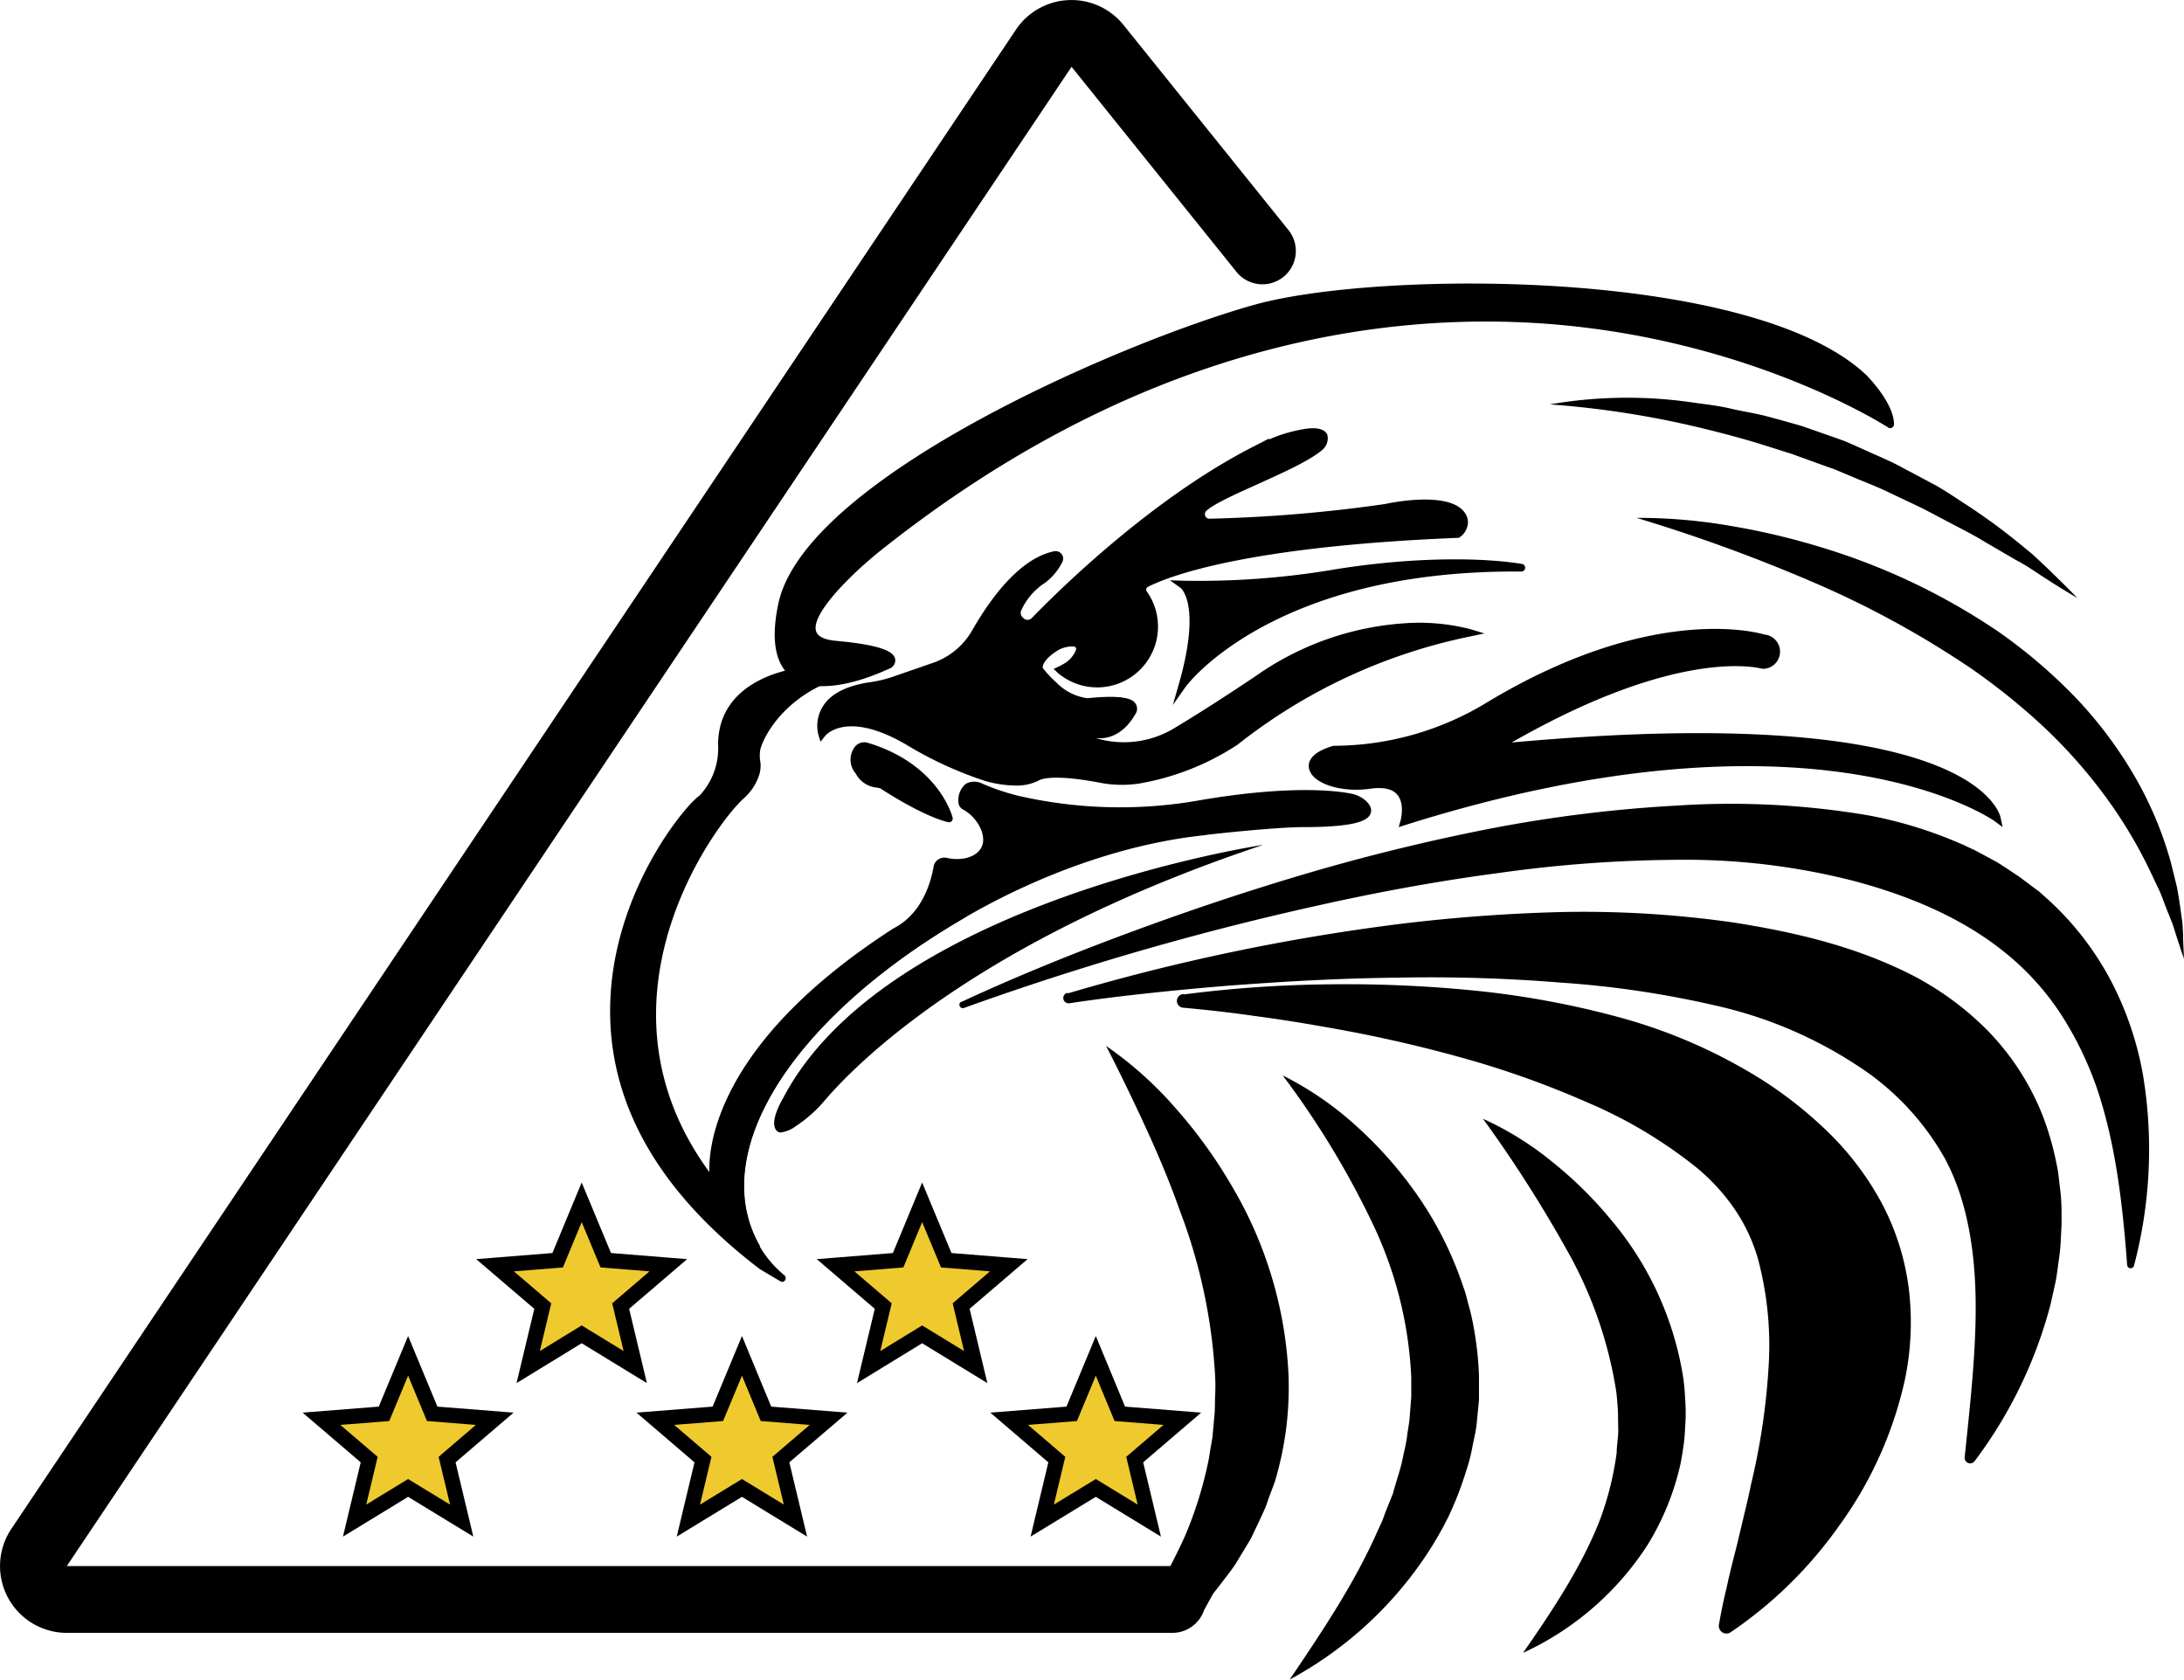 <svg id="Capa_1" data-name="Capa 1" xmlns="http://www.w3.org/2000/svg" viewBox="0 0 287.38 221"><defs><style>.cls-1{fill:#efca2e;stroke:#000;stroke-miterlimit:10;stroke-width:2px;}</style></defs><title>Sin título-2</title><path d="M252.52,62.7S256,66.21,256,68.85c0,0-61.49-40.41-132.65,15.81,0,0-15.81,12.3-6.15,13.18s7,2.64,7,2.64-17.57,8.78-14.06-7.91,46.56-34.61,62.37-39,65-4.92,79.94,9.14" transform="translate(-7.31 -13)"/><path d="M115.63,103.28a6.74,6.74,0,0,1-4.19-1.22c-2.13-1.65-2.71-4.88-1.72-9.6,3.5-16.61,45.71-34.66,62.73-39.38,16.25-4.51,65.45-4.84,80.42,9.25h0c.15.15,3.66,3.69,3.66,6.5a.5.5,0,0,1-.77.42c-.15-.1-15.59-10.09-39.48-13.1-22-2.78-56,0-92.59,28.89-3.86,3-9.72,8.64-9,11,.21.71,1.09,1.14,2.62,1.28,6.52.59,7.58,1.57,7.78,2.35a1.15,1.15,0,0,1-.52,1.2C124.24,101,119.7,103.28,115.63,103.28Zm85.09-52c-11.14,0-21.71,1-28,2.73-16.84,4.68-58.61,22.44-62,38.63-.91,4.32-.46,7.21,1.35,8.61,3.69,2.85,11.91-1.21,12-1.25h0s0-.07.05-.1-.29-1-6.9-1.59c-2-.18-3.15-.85-3.49-2-1.11-3.78,8.3-11.23,9.38-12.07C160,55.12,194.22,52.35,216.46,55.17a105.49,105.49,0,0,1,38.91,12.68,14.25,14.25,0,0,0-3.2-4.8C245.73,57,231.77,53,212.85,51.71,208.85,51.44,204.74,51.31,200.71,51.31Z" transform="translate(-7.31 -13)"/><path d="M176.09,154.5a43,43,0,0,1,9.83,6.79,53,53,0,0,1,8,9.13,46.84,46.84,0,0,1,5.65,11.07l.52,1.49c.15.51.27,1,.41,1.53a31.19,31.19,0,0,1,.72,3.11,44.11,44.11,0,0,1,.7,6.37l0,3.22-.31,3.2c-.12,1.06-.4,2.1-.59,3.15a22.25,22.25,0,0,1-.82,3.09,45.06,45.06,0,0,1-2.29,5.9,46.66,46.66,0,0,1-3.14,5.39A50.3,50.3,0,0,1,177,234c4.46-6.56,8.64-12.88,11.56-19.51l.57-1.23c.19-.41.31-.84.47-1.26l1-2.49c.45-1.71,1.08-3.35,1.37-5.06a23.55,23.55,0,0,0,.5-2.54c.1-.85.29-1.7.34-2.55l.2-2.56v-2.57a52.37,52.37,0,0,0-5.12-20.31A114,114,0,0,0,176.09,154.5Z" transform="translate(-7.31 -13)"/><path d="M202.45,160.21a41.25,41.25,0,0,1,9.13,5.68,52.41,52.41,0,0,1,7.74,7.64,42.45,42.45,0,0,1,9.41,20.33,24.11,24.11,0,0,1,.3,2.91,27.29,27.29,0,0,1,.08,2.94c-.06,1-.09,2-.2,2.94s-.28,1.95-.46,2.91a34.72,34.72,0,0,1-4.34,10.71,38.79,38.79,0,0,1-16.39,14.21c4.1-5.88,7.78-11.54,10.09-17.43a40.63,40.63,0,0,0,2.23-8.91c0-.75.12-1.5.18-2.24s0-1.5,0-2.24a21.77,21.77,0,0,0-.11-2.24,18.21,18.21,0,0,0-.28-2.24,54.93,54.93,0,0,0-6.35-17.71A171.55,171.55,0,0,0,202.45,160.21Z" transform="translate(-7.31 -13)"/><path d="M106.45,177.47c-7.35-12.73,4-31.13,27.52-44.73l.5.87c-23,13.3-34.21,31.13-27.15,43.36Z" transform="translate(-7.31 -13)"/><path d="M116.36,102.23c-6.27,2.51-8.94,7.24-9.46,9.24a4.89,4.89,0,0,0,0,1.92,3.63,3.63,0,0,1-.22,1.66,6.6,6.6,0,0,1-1.85,2.7c-4.06,3.69-21.5,27.6-4,50.47a.25.25,0,0,0,.45-.18c-.43-3.71.69-17.43,23.92-32.42,4-2,5.19-6.45,5.53-8.48a.93.93,0,0,1,1.13-.74c2.38.53,4.61-.24,5.24-1.92s-.55-4.16-2.74-5.36a.65.65,0,0,1-.36-.6c.14-2.43,1.53-2.3,2.51-1.9a30.4,30.4,0,0,0,4.67,1.58,59.93,59.93,0,0,0,23.55.73c11.89-2.1,18.21-1.41,20.29-1a3.5,3.5,0,0,1,1.73.81c1.07,1,1.59,2.61-7.82,2.61h0c-3.81,0-13,1.06-13,1.06-9.78,1-21,4.7-31.61,10.81-23.21,13.4-34.48,31.66-27.33,44a14.45,14.45,0,0,0,3.34,3.92l-2.65-1.61C70.68,151.42,97,119.8,99.67,118h0a9.49,9.49,0,0,0,2.64-7c0-8.78,10.54-9.66,10.54-9.66Z" transform="translate(-7.31 -13)"/><path d="M110.22,181.64a.5.5,0,0,1-.26-.07L107.31,180c-13.5-10.28-20.11-22.08-19.7-35.11.46-14.57,9.73-25.81,11.75-27.21A9.07,9.07,0,0,0,101.8,111c0-9.14,10.89-10.15,11-10.16a.46.46,0,0,1,.16,0l3.51.88a.5.5,0,0,1,.06.95c-6.28,2.51-8.74,7.27-9.16,8.9a4.45,4.45,0,0,0,0,1.73,4.07,4.07,0,0,1-.24,1.89,7,7,0,0,1-2,2.9c-4,3.67-20.83,26.82-4.48,49.13-.06-1.91.27-6,3.2-11.43,3.92-7.22,11-14.16,21-20.62,3.89-1.95,5-6.34,5.31-8.14a1.4,1.4,0,0,1,.6-.94,1.46,1.46,0,0,1,1.13-.21c2.17.48,4.13-.2,4.66-1.61s-.58-3.69-2.51-4.75a1.14,1.14,0,0,1-.62-1.07,2.76,2.76,0,0,1,1-2.33,2.33,2.33,0,0,1,2.17,0,30.08,30.08,0,0,0,4.59,1.56,59.76,59.76,0,0,0,23.35.73c11.9-2.1,18.28-1.43,20.47-1a4,4,0,0,1,2,.93c.8.72.8,1.32.66,1.7-.32.83-1.6,1.79-8.81,1.79h0c-3.74,0-12.89,1-13,1.06-10.08,1.05-21.23,4.87-31.42,10.75-23,13.3-34.21,31.13-27.15,43.36a14,14,0,0,0,3.23,3.79.5.5,0,0,1-.32.89ZM99.89,118.49C98,119.87,89,131,88.61,144.88c-.39,12.45,5.85,23.79,18.55,33.7q-.38-.54-.71-1.11c-7.35-12.73,4-31.13,27.52-44.73,10.31-6,21.6-9.81,31.81-10.88.37,0,9.3-1.07,13.09-1.07h0c7.08,0,7.8-1,7.87-1.14s-.07-.31-.39-.6a3,3,0,0,0-1.49-.69c-2.14-.38-8.37-1-20.12,1a60.76,60.76,0,0,1-23.75-.74,31,31,0,0,1-4.75-1.61A1.48,1.48,0,0,0,135,117c-.33.2-.52.74-.57,1.54a.17.17,0,0,0,.1.13c2.38,1.3,3.71,4,3,6s-3.15,2.83-5.81,2.24a.46.46,0,0,0-.35.06.4.4,0,0,0-.18.27c-.33,2-1.55,6.72-5.8,8.84-2.56,1.66-25.4,16.86-23.65,31.92a.75.75,0,0,1-1.35.54c-17.64-23.12-.08-47.33,4.11-51.15a6.07,6.07,0,0,0,1.72-2.49,3.1,3.1,0,0,0,.2-1.43,5.35,5.35,0,0,1,0-2.12c.52-2,2.93-6.31,8.41-9l-2-.5c-1,.1-10,1.24-10,9.16A10,10,0,0,1,100,118.4.5.5,0,0,1,99.89,118.49Zm1.27,49.42h0Z" transform="translate(-7.31 -13)"/><path d="M132.17,120.68c-3.51-.88-8.86-4.46-8.86-4.46h0c-1.64-.35-1.89-.23-3-1.75a2.27,2.27,0,0,1-.09-3,1.08,1.08,0,0,1,1.13-.3c9.12,2.76,10.81,9.49,10.81,9.49" transform="translate(-7.31 -13)"/><path d="M132.17,121.18l-.12,0c-3.36-.84-8.22-4-8.94-4.47l-.4-.08a3.43,3.43,0,0,1-2.79-1.84,2.77,2.77,0,0,1-.07-3.59,1.58,1.58,0,0,1,1.66-.46c9.29,2.81,11.07,9.56,11.15,9.84a.5.5,0,0,1-.48.62Zm-8.76-5.45a.52.52,0,0,1,.18.07,43.3,43.3,0,0,0,7.77,4.1c-.81-1.87-3.37-6.2-10.14-8.24a.58.58,0,0,0-.6.15,1.8,1.8,0,0,0,.11,2.36c.86,1.19,1,1.22,2.17,1.45l.51.1Z" transform="translate(-7.31 -13)"/><path d="M182.89,111.6a39.28,39.28,0,0,0,20.44-5.86c22-13.18,36-8.78,36-8.78a1.76,1.76,0,1,1,0,3.51s-11-3.66-35.32,10.89c63.12-6.13,66.06,9.32,66.06,9.32s-23-16.94-78,.4c0,0,1.6-5.67-4.55-4.79s-10.77-2.93-4.62-4.68Z" transform="translate(-7.31 -13)"/><path d="M270.82,121.83l-1-.75c-.23-.17-23.48-16.58-77.58.47l-.88.28.25-.89s.6-2.19-.46-3.4c-.65-.75-1.84-1-3.53-.76-3.88.55-7.64-.69-8.06-2.65-.16-.73.05-2.1,3.23-3l.14,0a38.88,38.88,0,0,0,20.18-5.79c21.34-12.81,35.12-9.22,36.35-8.85a2.26,2.26,0,0,1-.08,4.51l-.16,0c-.11,0-10.5-3.19-33,9.7,60.69-5.53,64.23,9.29,64.35,9.93Zm-82.1-6.14a4,4,0,0,1,3.15,1.19,4.5,4.5,0,0,1,.83,3.47c28.1-8.73,47.62-8.35,59.09-6.47,8.89,1.46,14.37,4,16.91,5.36-2.94-3.65-15.22-12.18-64.63-7.38l-2.22.22,1.91-1.14c23.42-14,34.48-11.3,35.64-11a1.26,1.26,0,0,0-.07-2.51l-.15,0c-.14,0-14.13-4.15-35.61,8.74A39.88,39.88,0,0,1,183,112.1c-1.65.48-2.59,1.18-2.46,1.82.24,1.1,3.12,2.42,6.94,1.87A9.06,9.06,0,0,1,188.72,115.69Z" transform="translate(-7.31 -13)"/><path d="M211.23,66.21A59.72,59.72,0,0,1,230.32,66c1.59.22,3.19.4,4.75.77s3.16.59,4.7,1,3.1.84,4.64,1.29l4.55,1.59,1.13.41,1.11.48,2.21,1c1.47.65,2.95,1.27,4.35,2.06L262,76.85c1.39.79,2.72,1.7,4.06,2.57a80.94,80.94,0,0,1,7.69,5.69l.92.75.88.81c.58.55,1.17,1.09,1.73,1.65,1.14,1.11,2.28,2.22,3.37,3.36-1.38-.8-2.72-1.64-4.05-2.49s-2.59-1.77-4-2.49l-4.05-2.36c-1.32-.82-2.71-1.53-4.09-2.25l-4.12-2.17-4.22-2c-1.39-.69-2.82-1.26-4.26-1.84l-2.14-.9-1.07-.45-1.09-.38-4.36-1.58-4.42-1.4c-3-.91-6-1.68-9-2.38A122.31,122.31,0,0,0,211.23,66.21Z" transform="translate(-7.31 -13)"/><path d="M222.65,81.14a71.16,71.16,0,0,1,12.51,1.08,93,93,0,0,1,12.27,2.94,85.37,85.37,0,0,1,22.9,11,69.75,69.75,0,0,1,9.82,8.34A55.33,55.33,0,0,1,288,114.81a48.22,48.22,0,0,1,5,11.81l.76,3.1c.19,1,.36,2.09.5,3.14l.22,1.56.09,1.58c0,1.05.09,2.1.11,3.14-.36-1-.66-2-1-3l-.46-1.47-.57-1.44c-.4-.95-.72-1.91-1.11-2.85l-1.3-2.75a61.28,61.28,0,0,0-6.2-10.24,67.28,67.28,0,0,0-7.9-8.83,86.65,86.65,0,0,0-9.25-7.46A124.88,124.88,0,0,0,245.8,89.57,216.05,216.05,0,0,0,222.65,81.14Z" transform="translate(-7.31 -13)"/><path d="M133.75,144.86c7.38-3.43,14.92-6.47,22.55-9.29s15.36-5.41,23.2-7.71,15.79-4.24,23.85-5.82A182.34,182.34,0,0,1,227.91,119a108.41,108.41,0,0,1,25.23,1.28,56,56,0,0,1,12.49,3.88l1.51.7,1.48.79,1.47.8q.72.44,1.42.91l1.4.93,1.35,1c.45.35.9.68,1.34,1l1.27,1.13a39.27,39.27,0,0,1,8.23,10.67,42.79,42.79,0,0,1,4.21,12.45,59.94,59.94,0,0,1-1.2,25,.46.46,0,0,1-.9-.08h0c-.6-8.13-1.54-16.1-4-23.32a44.78,44.78,0,0,0-4.92-10,35.11,35.11,0,0,0-7.27-7.9c-5.58-4.48-12.45-7.38-19.79-9.33a89.43,89.43,0,0,0-23.09-2.78,175.81,175.81,0,0,0-23.78,1.76c-7.93,1.05-15.84,2.51-23.7,4.27a380.66,380.66,0,0,0-46.52,13.47h0a.45.45,0,0,1-.34-.83Z" transform="translate(-7.31 -13)"/><path d="M147.82,143.71a274.69,274.69,0,0,1,43-9.05A219.66,219.66,0,0,1,213,133a139.36,139.36,0,0,1,22.6,1.41c7.57,1.21,15.34,2.94,22.85,6.66a39.31,39.31,0,0,1,10.42,7.55,33.71,33.71,0,0,1,7.23,11.19,38.33,38.33,0,0,1,1.82,6.34c.25,1.06.31,2.14.46,3.2a26.12,26.12,0,0,1,.2,3.17c0,.53,0,1.05,0,1.57l-.08,1.55a26.93,26.93,0,0,1-.27,3.07c-.15,1-.25,2-.45,3l-.65,2.92a59.29,59.29,0,0,1-10,20.64.73.73,0,0,1-1.3-.51h0c.77-7.45,1.58-14.57,1.43-21.33s-1.35-13-4-17.93a34.88,34.88,0,0,0-11.75-12.42,56.13,56.13,0,0,0-18.11-7.69,129.2,129.2,0,0,0-20.72-3.1,211.5,211.5,0,0,0-21.4-.65c-7.18.07-14.39.46-21.6,1q-5.41.42-10.81,1c-3.6.38-7.21.82-10.79,1.36h0a.7.7,0,0,1-.31-1.37Z" transform="translate(-7.31 -13)"/><path d="M163.06,143.85A160.84,160.84,0,0,1,182,142.52a170.34,170.34,0,0,1,19.12.8,117.07,117.07,0,0,1,19.24,3.53,69.58,69.58,0,0,1,18.82,8.24,54.45,54.45,0,0,1,8.71,6.9,38.69,38.69,0,0,1,7.11,9.47A32.88,32.88,0,0,1,258.53,183a37.08,37.08,0,0,1-.57,11.56,51.52,51.52,0,0,1-8.68,19.24,55.62,55.62,0,0,1-14.29,14,1,1,0,0,1-1.5-1v0q.43-2.5,1-4.83c.34-1.58.72-3.13,1.11-4.64s.73-3,1.09-4.51.72-2.94,1-4.39a88.63,88.63,0,0,0,2.38-16.31,44.13,44.13,0,0,0-1.45-13.52,22.91,22.91,0,0,0-2.88-6.24,26.41,26.41,0,0,0-5.08-5.64,60.8,60.8,0,0,0-14.38-8.62,121.35,121.35,0,0,0-16.87-6,181.7,181.7,0,0,0-17.92-4q-4.56-.82-9.17-1.43c-3.07-.44-6.17-.79-9.25-1.07h0a.9.9,0,0,1,0-1.8Z" transform="translate(-7.31 -13)"/><path d="M110.06,161.52c-.12,0-.16,0-.17-.05-.41-.38-.29-1.67.88-3.68,10.24-19.65,42-28.68,56-31.78-33,12.19-47.5,27-51.31,31.43a17.16,17.16,0,0,1-3.69,3.29,4,4,0,0,1-1.73.78Z" transform="translate(-7.31 -13)"/><path d="M160,128.18c-13.85,5.73-33.46,15.58-44.87,28.93a16.68,16.68,0,0,1-3.58,3.2,5,5,0,0,1-1.33.68c-.06-.32,0-1.3,1-3,8.69-16.68,33.15-25.65,48.74-29.81m13.5-4h0Zm0,0s-49.64,7.48-63.12,33.34h0c-1.15,2-1.51,3.62-.79,4.3a.72.72,0,0,0,.52.19,4.38,4.38,0,0,0,2-.86,17.63,17.63,0,0,0,3.79-3.39c4.29-5,20.27-21.13,57.61-33.57Z" transform="translate(-7.31 -13)"/><path d="M207.49,87.73c-6.71-1.08-16.43-.63-24.92.8a106.92,106.92,0,0,1-19.66,1.4s3.2,2,0,13.18c0,0,11.08-15.52,44.09-15.38" transform="translate(-7.31 -13)"/><path d="M161.64,105.76l.8-2.79c3-10.52.23-12.6.21-12.62l-1.4-1,1.7.06A107.38,107.38,0,0,0,182.49,88c9-1.52,18.66-1.83,25.08-.8a.5.5,0,1,1-.16,1l-.21,0a1,1,0,0,1-.2,0h-.43c-32,0-43.14,15-43.25,15.17ZM164,90.45c.75,1.33,1.5,4.32-.06,10.76,3.46-3.5,13.54-11.65,33.71-13.57a100.52,100.52,0,0,0-15,1.38A110.56,110.56,0,0,1,164,90.45Z" transform="translate(-7.31 -13)"/><path d="M200.62,96.25a72.82,72.82,0,0,0-30.83,14.39,33.5,33.5,0,0,1-12.76,5,14.81,14.81,0,0,1-5-.14c-2.42-.46-6.72-1.1-8.36-.2-2.34,1.27-6.54,0-6.54,0a49.73,49.73,0,0,1-10.32-4.75c-8.35-4.87-11.31-1-11.31-1s-1.56-5.09,6.27-6.27a17.06,17.06,0,0,0,3.16-.75l5.26-1.82a10,10,0,0,0,5.46-4.49c2.09-3.66,6-9.29,10.47-10.22a.48.48,0,0,1,.54.66,7,7,0,0,1-2.22,2.64,8.9,8.9,0,0,0-3.23,3.82,1.28,1.28,0,0,0,.34,1.47l.12.11a1.26,1.26,0,0,0,1.74-.08c3.23-3.34,15.48-15.5,28.86-22.39l-.25.28.32-.32a24.08,24.08,0,0,1,7.11-2.4c3.11-.29,2,1.58,1.5,2-3.3,2.74-12.78,5.86-15.21,8a1.11,1.11,0,0,0,.74,2,193.81,193.81,0,0,0,23.15-1.93s9-2,10.26,1.39a1.39,1.39,0,0,1,.09.49,2,2,0,0,1-.86,1.53c-28,1.13-38.18,5.05-41,6.52a.89.89,0,0,0-.28,1.35,7.46,7.46,0,0,1-11,10c.22-.11.44-.22.66-.35,1.43-.9,2.25-2.18,1.82-2.86s-1.92-.5-3.36.4a7.31,7.31,0,0,0-.74.54l0,0-.26.24c-.76.75-1.12,1.56-.8,2.06a14.83,14.83,0,0,0,1.92,2,7.27,7.27,0,0,0,4.41,2.08h0c3.66-.37,6.76-.25,5.82,1.37-1.63,2.82-3.66,3-4.49,2.89a14.86,14.86,0,0,0-1.65,0l-1.05,0a13.18,13.18,0,0,0,12.9-.31c2.62-1.56,6.18-3.79,11-7C187.66,92.27,200.62,96.25,200.62,96.25Z" transform="translate(-7.31 -13)"/><path d="M140.91,116.36a15.24,15.24,0,0,1-3.94-.59,50,50,0,0,1-10.43-4.8c-7.81-4.55-10.56-1.26-10.67-1.12l-.59.74-.28-.9a4.81,4.81,0,0,1,.58-3.73c1-1.65,3.09-2.72,6.1-3.18a16.54,16.54,0,0,0,3.07-.72l5.26-1.82A9.51,9.51,0,0,0,135.2,96c2.43-4.26,6.28-9.53,10.8-10.46a1,1,0,0,1,1,.36,1,1,0,0,1,.12,1,7.59,7.59,0,0,1-2.38,2.84,8.41,8.41,0,0,0-3.06,3.6.79.79,0,0,0,.2.9l.12.11a.76.76,0,0,0,1.05,0c3.43-3.54,15.65-15.63,29-22.49l2.33-1.2-.17.2a19.34,19.34,0,0,1,5.2-1.48c1.41-.13,2.27.15,2.56.84a2,2,0,0,1-.69,2c-1.79,1.49-5.22,3-8.53,4.51-2.87,1.29-5.57,2.5-6.67,3.45a.6.6,0,0,0-.18.69.57.57,0,0,0,.57.38,192.5,192.5,0,0,0,23.08-1.93c.93-.2,9.43-1.94,10.8,1.71a1.9,1.9,0,0,1,.12.67,2.47,2.47,0,0,1-1.1,2l-.11.07h-.13c-28.54,1.15-38.43,5.24-40.79,6.46a.39.39,0,0,0-.2.26.4.4,0,0,0,.08.34,8,8,0,0,1-11.74,10.69l-.53-.5.65-.31c.21-.1.41-.21.62-.33a3.65,3.65,0,0,0,1.67-1.86.32.32,0,0,0-.28-.45,3.68,3.68,0,0,0-2.4.7,6.66,6.66,0,0,0-.68.5l-.25.23c-.7.69-.85,1.25-.73,1.43h0a14.71,14.71,0,0,0,1.83,1.94,7,7,0,0,0,4,2h0c4.9-.49,6,.13,6.37.74a1.25,1.25,0,0,1-.06,1.38c-1.77,3.06-4.06,3.22-5,3.14h-.15a12.81,12.81,0,0,0,10.14-1.23c3.14-1.88,6.82-4.23,10.94-7A38.44,38.44,0,0,1,192.28,95a27,27,0,0,1,8.49.78l1.86.57-1.9.4A72.92,72.92,0,0,0,170.13,111a34.09,34.09,0,0,1-13,5.11,15.33,15.33,0,0,1-5.19-.14c-4-.76-6.94-.85-8-.25A6.32,6.32,0,0,1,140.91,116.36Zm-21.53-8.78c1.85,0,4.35.6,7.66,2.53a49,49,0,0,0,10.22,4.71s4,1.2,6.16,0c1.67-.91,5.65-.42,8.69.15a14.33,14.33,0,0,0,4.85.14,33,33,0,0,0,12.56-4.92,73.56,73.56,0,0,1,28.7-13.94c-4.3-.62-14.21-1-25,6.29-4.13,2.78-7.83,5.14-11,7a13.91,13.91,0,0,1-13.4.32l-1.69-.89,3-.07a15.3,15.3,0,0,1,1.71,0c.71.06,2.53-.07,4-2.64,0-.07.14-.26.08-.34s-.61-.73-5-.33v.05h-.51a7.52,7.52,0,0,1-4.73-2.21,15.21,15.21,0,0,1-2-2.12c-.47-.72-.13-1.75.85-2.71l.3-.27a7.45,7.45,0,0,1,.8-.6,4.6,4.6,0,0,1,3.17-.83,1.3,1.3,0,0,1,1,1.65,4.58,4.58,0,0,1-2.13,2.49l0,0a6.92,6.92,0,0,0,5.13,1.39,7,7,0,0,0,4.6-11.2,1.41,1.41,0,0,1-.27-1.17,1.39,1.39,0,0,1,.72-.94c3.07-1.6,13.22-5.43,41.06-6.57a1.47,1.47,0,0,0,.53-1,.88.88,0,0,0-.06-.32c-.91-2.41-7.3-1.59-9.68-1.07a193.43,193.43,0,0,1-23.24,1.94,1.61,1.61,0,0,1-1.08-2.83c1.2-1,4-2.29,6.91-3.61,3.25-1.46,6.62-3,8.3-4.37.21-.17.49-.67.4-.87s-.44-.33-1.54-.23a23.29,23.29,0,0,0-6.85,2.31l-.26.26-.09-.08C159.14,79.6,147.13,91.47,143.75,95a1.76,1.76,0,0,1-2.43.11L141.2,95a1.78,1.78,0,0,1-.48-2,9.39,9.39,0,0,1,3.4-4,6.58,6.58,0,0,0,2.06-2.45c-4.36.94-8.22,6.68-10.12,10a10.5,10.5,0,0,1-5.73,4.71L125.08,103a17.5,17.5,0,0,1-3.25.77c-2.69.41-4.51,1.32-5.39,2.71a3.79,3.79,0,0,0-.58,2.08A6.14,6.14,0,0,1,119.38,107.58Z" transform="translate(-7.31 -13)"/><path d="M148.31,21.79,16.1,219.06H161.31q1-1.92,1.9-3.89a52,52,0,0,0,3.2-10.4c.12-.9.29-1.77.44-2.65l.24-2.68c.11-.89.07-1.79.11-2.69a25.16,25.16,0,0,0,0-2.7,72.16,72.16,0,0,0-4.63-21.73c-1.28-3.62-2.78-7.22-4.43-10.81s-3.39-7.2-5.28-10.88a48.8,48.8,0,0,1,9.24,8.3,63.23,63.23,0,0,1,7.33,10.18,53.66,53.66,0,0,1,7.42,24.57,43,43,0,0,1-1.48,13.19,15.06,15.06,0,0,1-.49,1.59L174.3,210c-.19.52-.35,1.05-.57,1.56l-.69,1.5-.71,1.49-.35.75-.41.71-1.7,2.8c-.6.91-1.29,1.75-1.94,2.62l-1,1.28-1.18,2.14a4.41,4.41,0,0,1-4.16,3H16.1a8.79,8.79,0,0,1-7.3-13.68L141,16.89a8.79,8.79,0,0,1,14.14-.61l21.72,27A4.39,4.39,0,1,1,170,48.76Z" transform="translate(-7.31 -13)"/><polygon class="cls-1" points="69.5 179.88 76.54 175.57 83.59 179.88 81.67 171.85 87.94 166.48 79.71 165.82 76.54 158.2 73.38 165.82 65.14 166.48 71.42 171.85 69.5 179.88"/><polygon class="cls-1" points="114.3 179.88 121.34 175.57 128.39 179.88 126.47 171.85 132.74 166.48 124.51 165.82 121.34 158.2 118.18 165.82 109.95 166.48 116.22 171.85 114.3 179.88"/><polygon class="cls-1" points="46.66 200.08 53.7 195.78 60.75 200.08 58.83 192.05 65.1 186.68 56.87 186.03 53.7 178.4 50.53 186.03 42.3 186.68 48.58 192.05 46.66 200.08"/><polygon class="cls-1" points="90.58 200.08 97.63 195.78 104.67 200.08 102.75 192.05 109.03 186.68 100.79 186.03 97.63 178.4 94.46 186.03 86.23 186.68 92.5 192.05 90.58 200.08"/><polygon class="cls-1" points="137.14 200.08 144.19 195.78 151.23 200.08 149.31 192.05 155.58 186.68 147.35 186.03 144.19 178.4 141.02 186.03 132.79 186.68 139.06 192.05 137.14 200.08"/></svg>